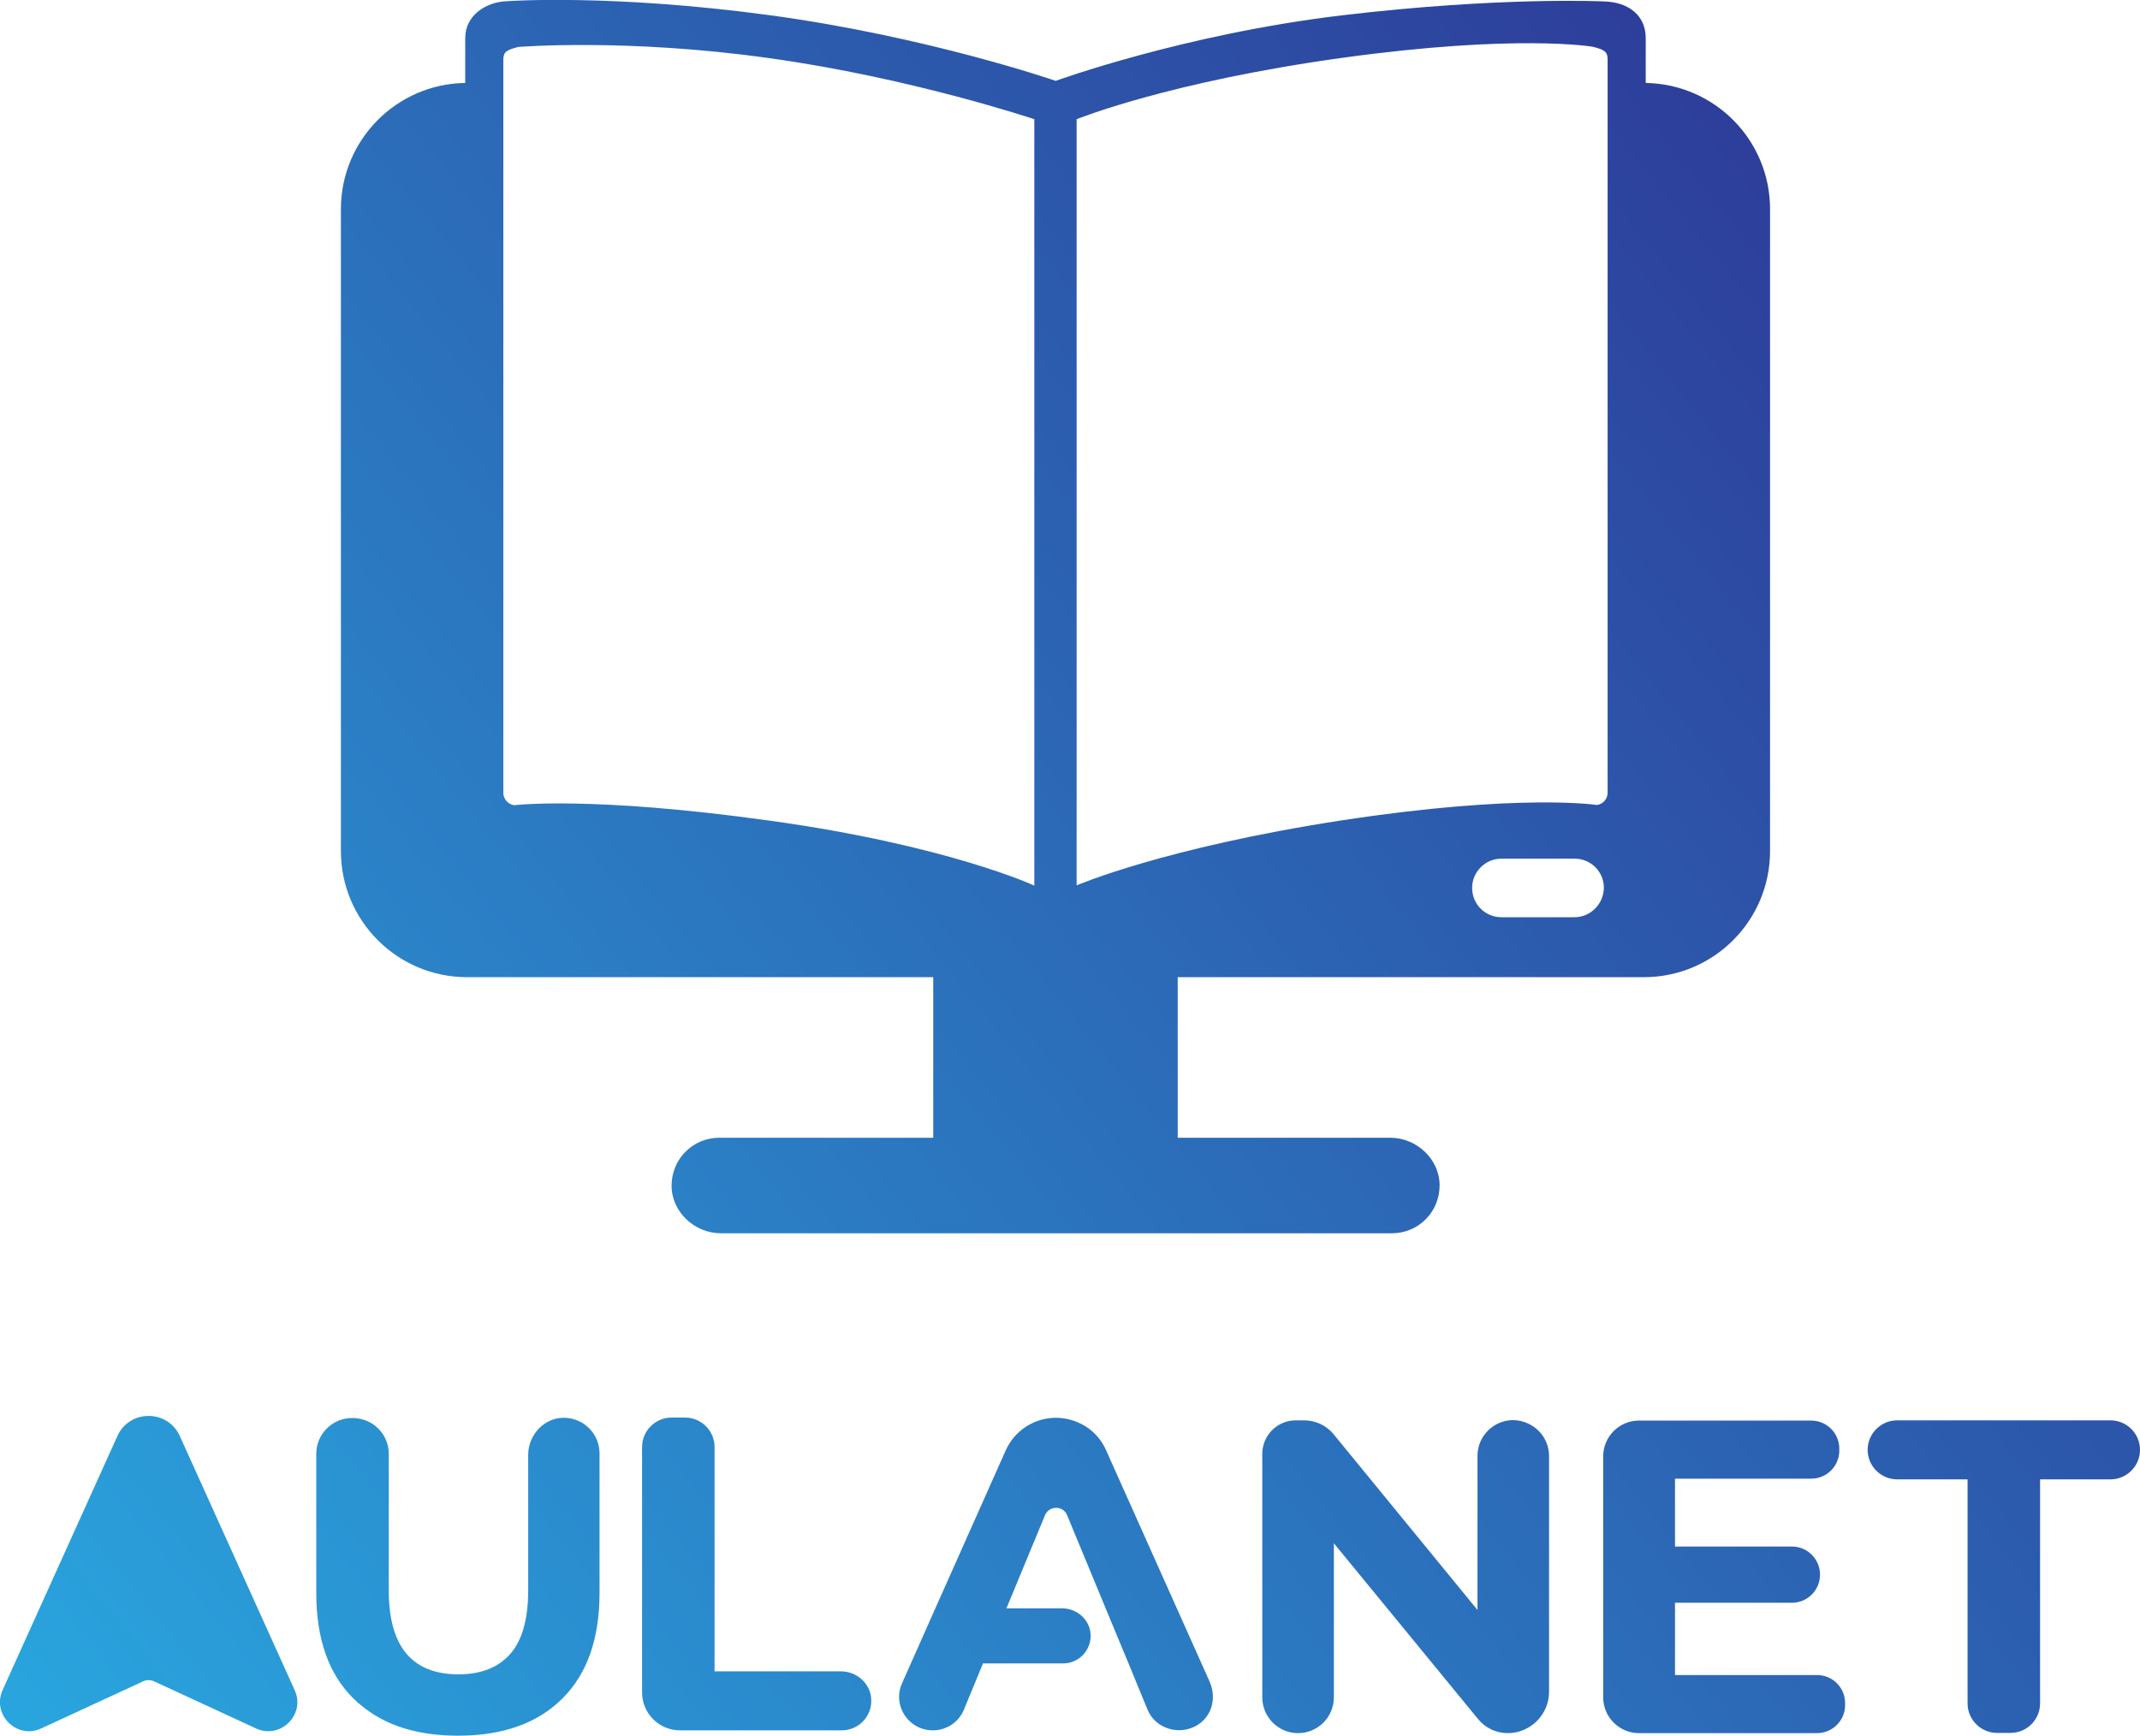 <?xml version="1.0" encoding="utf-8"?>
<!-- Generator: Adobe Illustrator 23.0.2, SVG Export Plug-In . SVG Version: 6.00 Build 0)  -->
<svg version="1.1" id="Capa_1" xmlns="http://www.w3.org/2000/svg" xmlns:xlink="http://www.w3.org/1999/xlink" x="0px" y="0px"
	 viewBox="0 0 920.9 746.9" style="enable-background:new 0 0 920.9 746.9;" xml:space="preserve">
<style type="text/css">
	.st0{fill:url(#SVGID_1_);}
	.st1{fill:url(#SVGID_2_);}
	.st2{fill:url(#SVGID_3_);}
	.st3{fill:url(#SVGID_4_);}
	.st4{fill:url(#SVGID_5_);}
	.st5{fill:url(#SVGID_6_);}
	.st6{fill:url(#SVGID_7_);}
	.st7{fill:url(#SVGID_8_);}
</style>
<g>
	<linearGradient id="SVGID_1_" gradientUnits="userSpaceOnUse" x1="817.394" y1="-64.745" x2="-111.072" y2="685.81">
		<stop  offset="0" style="stop-color:#2E3192"/>
		<stop  offset="1" style="stop-color:#29ABE2"/>
	</linearGradient>
	<path class="st0" d="M708.2,35.7V16.4c0-9.7-7.3-15.6-18.3-15.8c0,0-44.3-2.1-112.4,6S454.3,34.8,454.3,34.8S399.1,15.7,330.9,6.5
		s-112.4-6-112.4-6c-9.3,0.2-18.3,6.1-18.3,15.8v19.4c-29.6,0.4-53.5,24.6-53.5,54.3v276.2c0,30,24.3,54.3,54.3,54.3h200.6v69.1
		h-92.1c-5.7,0-10.8,2.3-14.5,6s-6,8.9-6,14.6c0,11.3,9.9,20.5,21.2,20.5H599c5.7,0,10.8-2.3,14.5-6s6-8.9,6-14.6
		c0-11.3-9.9-20.5-21.2-20.5h-91.5v-69.1h200.6c30,0,54.3-24.3,54.3-54.3V90C761.7,60.3,737.9,36.2,708.2,35.7z M445.1,381.1
		c0,0-37.4-17.4-114.2-28c-76.8-10.7-109.7-6.6-109.7-6.6c-2.6-0.4-4.6-2.7-4.6-5.3V25.8c0-3.4,1.2-4.3,6.5-5.6
		c0,0,46.5-3.8,107.8,4.8c61.2,8.5,114.2,26.3,114.2,26.3L445.1,381.1L445.1,381.1z M686.4,391c-2.3,2.3-5.4,3.7-8.9,3.7h-31.4
		c-7,0-12.6-5.6-12.6-12.6c0-3.5,1.4-6.6,3.7-8.9s5.4-3.7,8.9-3.7h31.5c7,0,12.6,5.6,12.6,12.6C690.1,385.6,688.7,388.7,686.4,391z
		 M691.8,341.1c0,2.7-1.9,4.9-4.6,5.3c0,0-32.9-5.1-109.7,6.6c-76.8,11.8-114.2,28-114.2,28V51.3c0,0,39.2-16,114.2-26.4
		c75.1-10.4,107.8-4.8,107.8-4.8c5.3,1.3,6.5,2.2,6.5,5.6V341.1L691.8,341.1z"/>
	<g>
		<linearGradient id="SVGID_2_" gradientUnits="userSpaceOnUse" x1="1096.344" y1="280.327" x2="167.879" y2="1030.883">
			<stop  offset="0" style="stop-color:#2E3192"/>
			<stop  offset="1" style="stop-color:#29ABE2"/>
		</linearGradient>
		<path class="st1" d="M666.6,626.6V728c0,9.8-8,17.8-17.8,17.8l0,0c-4.9,0-9.6-2.2-12.7-6L574,664.1v66.3c0,8.5-6.9,15.4-15.4,15.4
			l0,0c-8.5,0-15.4-6.9-15.4-15.4V625.6c0-7.9,6.4-14.4,14.4-14.4h3.6c4.9,0,9.6,2.2,12.7,6l61.9,75.6v-66.3
			c0-8.5,6.9-15.4,15.4-15.4l0,0C659.8,611.3,666.6,618.1,666.6,626.6z"/>
		<linearGradient id="SVGID_3_" gradientUnits="userSpaceOnUse" x1="1151.397" y1="348.429" x2="222.932" y2="1098.985">
			<stop  offset="0" style="stop-color:#2E3192"/>
			<stop  offset="1" style="stop-color:#29ABE2"/>
		</linearGradient>
		<path class="st2" d="M794,732.9v0.8c0,6.7-5.4,12.1-12.1,12.1h-76.6c-8.5,0-15.4-6.9-15.4-15.4V626.7c0-8.5,6.9-15.4,15.4-15.4
			h74.1c6.7,0,12.1,5.4,12.1,12.1v0.8c0,6.7-5.4,12.1-12.1,12.1h-58.6v29.2h50.3c6.7,0,12.1,5.4,12.1,12.1l0,0
			c0,6.7-5.4,12.1-12.1,12.1h-50.3v31.1h61.1C788.6,720.8,794,726.2,794,732.9z"/>
		<linearGradient id="SVGID_4_" gradientUnits="userSpaceOnUse" x1="1189.99" y1="396.17" x2="261.525" y2="1146.726">
			<stop  offset="0" style="stop-color:#2E3192"/>
			<stop  offset="1" style="stop-color:#29ABE2"/>
		</linearGradient>
		<path class="st3" d="M846.7,636.6h-30.3c-7,0-12.7-5.7-12.7-12.7l0,0c0-7,5.7-12.7,12.7-12.7h91.8c7,0,12.7,5.7,12.7,12.7l0,0
			c0,7-5.7,12.7-12.7,12.7h-30.3V733c0,7-5.7,12.7-12.7,12.7h-5.8c-7,0-12.7-5.7-12.7-12.7V636.6L846.7,636.6z"/>
		<linearGradient id="SVGID_5_" gradientUnits="userSpaceOnUse" x1="1046.604" y1="218.796" x2="118.139" y2="969.352">
			<stop  offset="0" style="stop-color:#2E3192"/>
			<stop  offset="1" style="stop-color:#29ABE2"/>
		</linearGradient>
		<path class="st4" d="M510.6,744.2c-4.1,0.9-8.2,0-11.5-2.1c-2.4-1.6-4.3-3.9-5.4-6.7l-8.1-19.7l-9.8-23.6L459.2,652
			c-1.7-4.2-7.7-4.2-9.5,0l-16.6,40.1h24c6.2,0,11.7,4.7,12.2,10.9c0.3,3.6-1.1,6.9-3.4,9.3c-2.1,2.1-5.1,3.5-8.4,3.5H423l-8.2,19.9
			c-2.2,5.4-7.5,8.9-13.4,8.9c-8.3,0-14.5-6.8-14.5-14.4c0-1.9,0.4-4,1.3-5.9l11.9-26.8l13.5-30.3l19.2-43.1
			c3.8-8.5,12.3-14,21.6-14c4.6,0,9.1,1.4,12.9,3.8c3.8,2.4,6.8,5.9,8.7,10.2l44.3,99C524.6,732.1,520.2,742.1,510.6,744.2z"/>
		<linearGradient id="SVGID_6_" gradientUnits="userSpaceOnUse" x1="930.6" y1="75.296" x2="2.135" y2="825.851">
			<stop  offset="0" style="stop-color:#2E3192"/>
			<stop  offset="1" style="stop-color:#29ABE2"/>
		</linearGradient>
		<path class="st5" d="M253.5,614.6c-2.7-2.7-6.4-4.4-10.6-4.5c-8.6-0.2-15.6,7.3-15.6,15.9v58.3c0,12.4-2.6,21.6-7.7,27.4
			c-5.1,5.8-12.5,8.8-22.3,8.8c-20,0-30-12-30-36.1v-58.8c0-7.2-5-13.3-11.7-14.9c-1.2-0.3-2.4-0.5-3.7-0.5h-0.4
			c-8.5,0-15.4,6.9-15.4,15.4v59.9c0,19.7,5.3,34.9,16.1,45.5c1.1,1.1,2.2,2.1,3.4,3c10.4,8.6,24.2,12.9,41.5,12.9
			c19.2,0,34.2-5.3,44.9-16c10.7-10.6,16-25.8,16-45.5v-59.9C258,621.2,256.3,617.4,253.5,614.6z"/>
		<linearGradient id="SVGID_7_" gradientUnits="userSpaceOnUse" x1="985.823" y1="143.608" x2="57.358" y2="894.164">
			<stop  offset="0" style="stop-color:#2E3192"/>
			<stop  offset="1" style="stop-color:#29ABE2"/>
		</linearGradient>
		<path class="st6" d="M361.8,719.2h-54.3v-96.5c0-7-5.7-12.7-12.7-12.7H289c-7,0-12.7,5.7-12.7,12.7v105.6c0,9,7.3,16.3,16.3,16.3
			h69.6c3.5,0,6.7-1.4,9-3.7c2.5-2.5,4-6,3.7-9.9C374.5,724.3,368.6,719.2,361.8,719.2z"/>
		<linearGradient id="SVGID_8_" gradientUnits="userSpaceOnUse" x1="892.314" y1="27.934" x2="-36.151" y2="778.49">
			<stop  offset="0" style="stop-color:#2E3192"/>
			<stop  offset="1" style="stop-color:#29ABE2"/>
		</linearGradient>
		<path class="st7" d="M1.1,727.3L50.5,618c5.2-11.6,21.7-11.6,26.9,0l49.4,109.3c4.8,10.5-6.1,21.3-16.6,16.5l-43.7-20.2
			c-1.6-0.8-3.5-0.8-5.1,0l-43.7,20.2C7.3,748.6-3.6,737.9,1.1,727.3z"/>
	</g>
</g>
</svg>